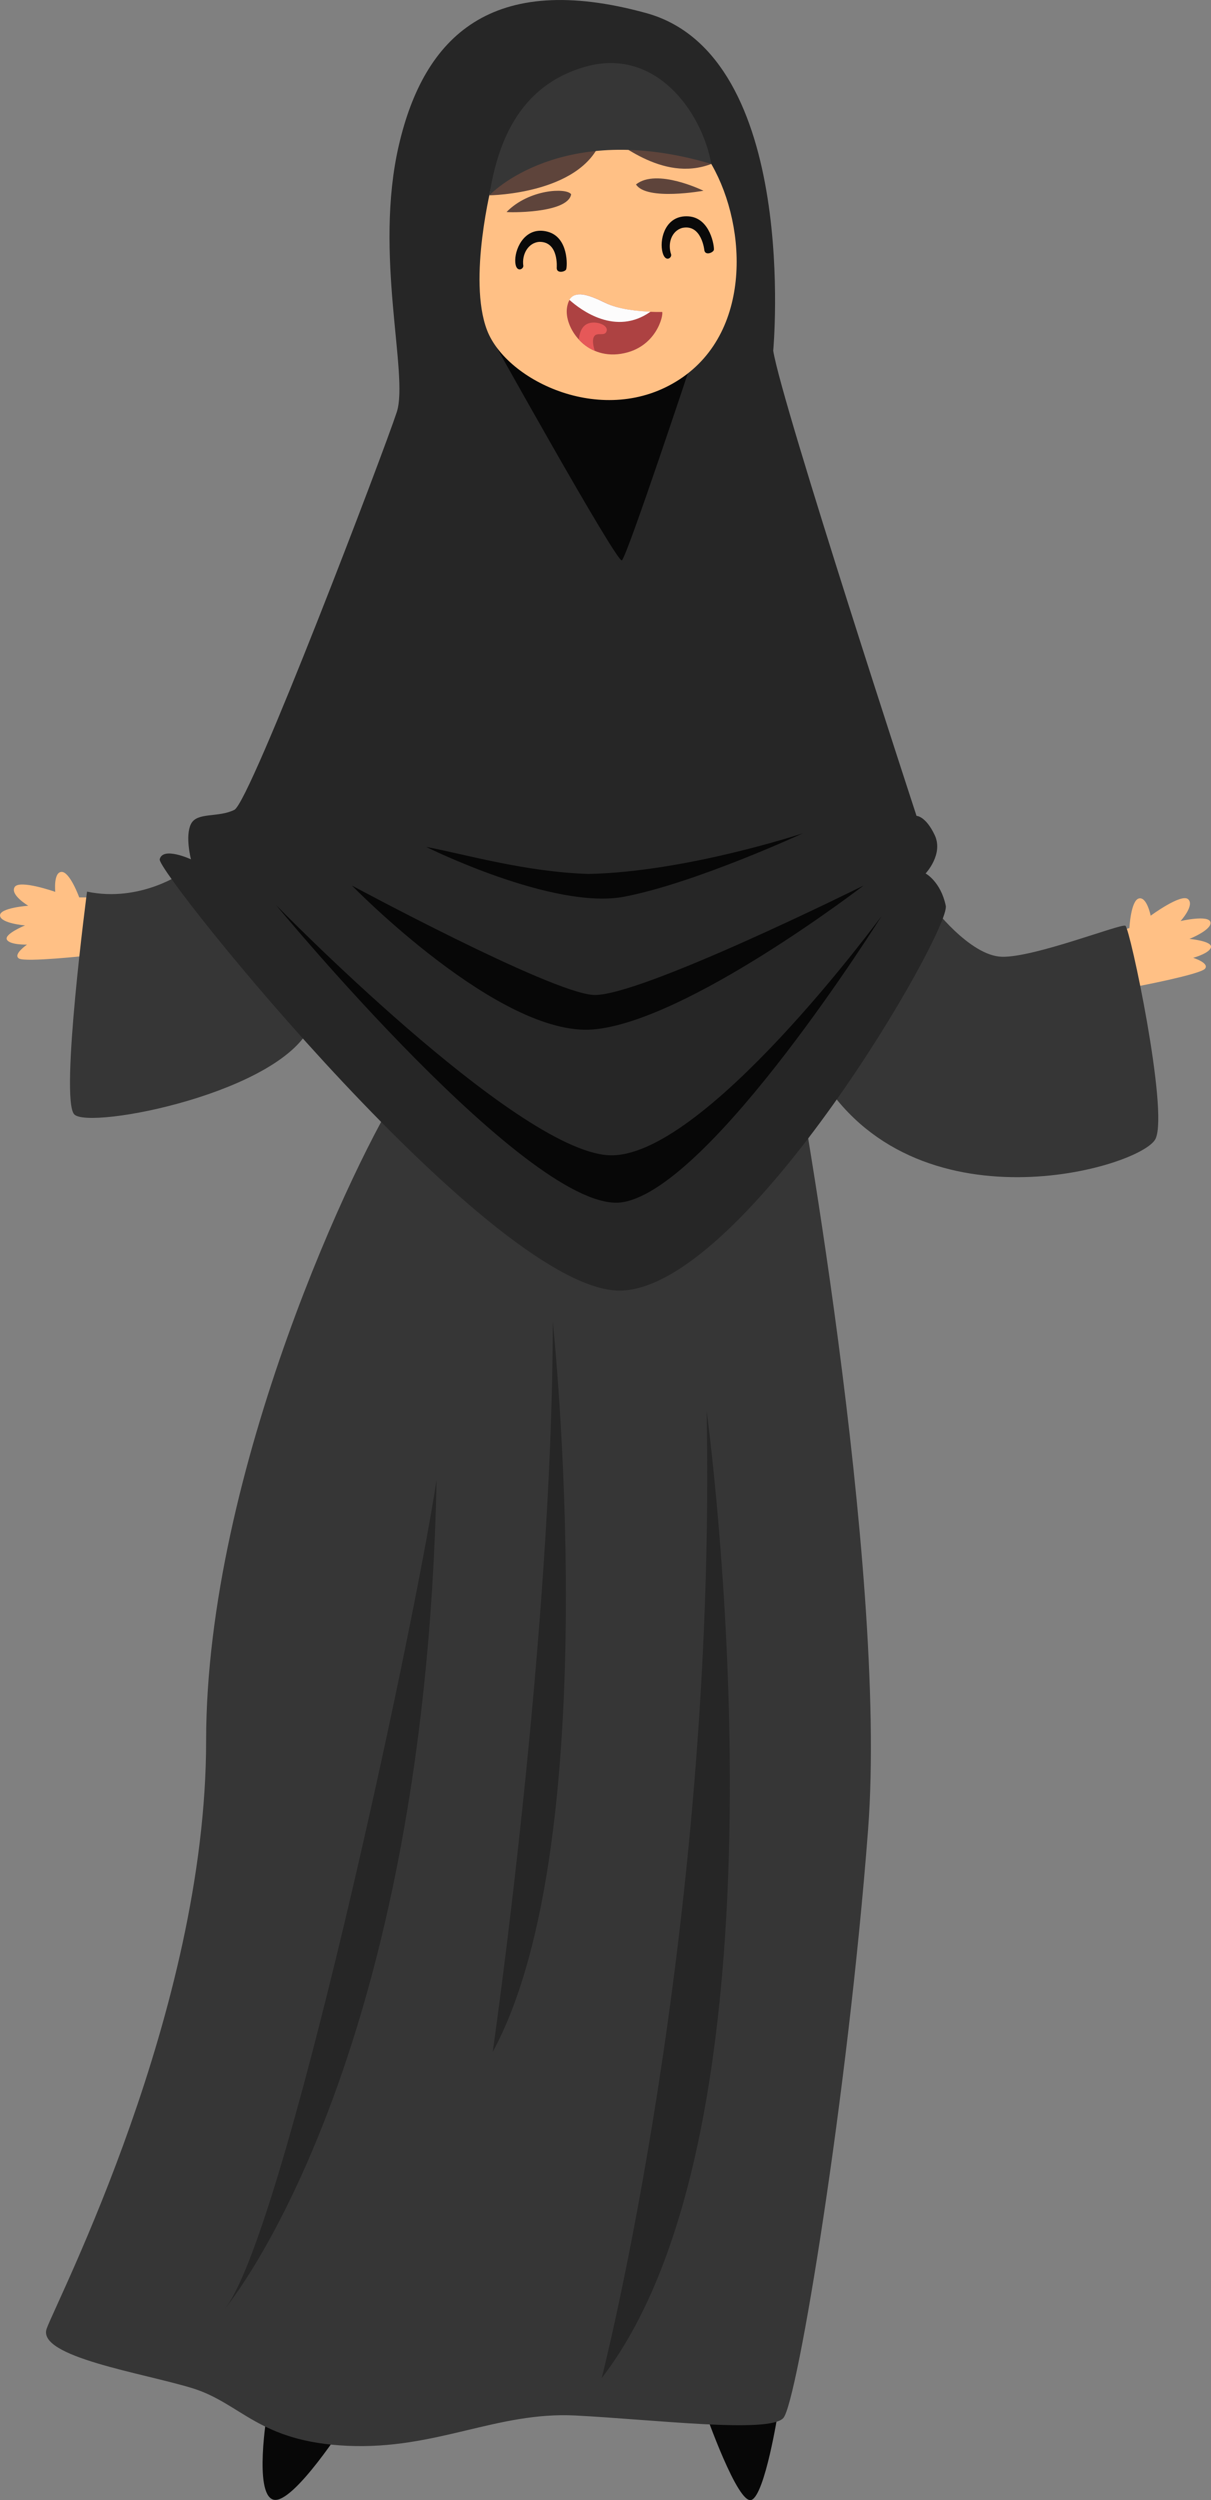 <svg id="_Слой_2" xmlns="http://www.w3.org/2000/svg" width="523.53" height="1080" viewBox="0 0 523.53 1080"><rect x="0" y="0" width="523.53" height="1080" fill="#808080" stroke="none"/><g id="Jew08_169534876"><g id="Jew08_169534876-2"><path d="M115.5 1042.14s-5.89 35.01 2.62 37.63c8.51 2.62 32.06-34.35 32.06-34.35l-34.68-3.27z" fill="#070707"/><path d="M304.94 1042.14s14.07 40.18 19.96 37.76c5.89-2.42 11.45-37.76 11.45-37.76h-31.41z" fill="#070707"/><path d="M39.81 387.66h-5.56s-4.04-11.12-7.63-11.02c-3.6.11-2.73 8.62-2.73 8.62.0.0-15.49-5.45-17.56-2.07-2.07 3.38 5.89 8.07 5.89 8.07.0.0-12.43.87-12.21 4.25.22 3.38 10.8 4.25 10.8 4.25.0.0-9.05 3.71-7.85 6.11 1.2 2.4 8.72 2.18 8.72 2.18.0.0-6.22 4.25-3.49 6 2.73 1.74 30.32-1.31 30.32-1.31l1.31-25.08z" fill="#ffc085"/><path d="M482.93 402.52l5.32-1.63s.6-11.82 4.07-12.77c3.47-.95 5.13 7.44 5.13 7.44.0.0 13.21-9.75 16.18-7.13 2.97 2.62-3.26 9.44-3.26 9.44.0.0 12.14-2.81 12.92.48s-9.07 7.23-9.07 7.23c0 0 9.74.89 9.3 3.54-.44 2.65-7.7 4.64-7.7 4.64.0.0 7.19 2.24 5.1 4.71-2.1 2.47-29.37 7.64-29.37 7.64l-8.61-23.6z" fill="#ffc085"/><path d="M343 454.6s41.01 221.53 32.28 335.82c-8.73 114.3-30.54 247.35-36.64 254.11-6.11 6.76-55.84.65-89.87-1.09-34.03-1.75-60.2 14.83-98.59 13.09-38.39-1.75-45.79-18.32-66.96-24.87-21.16-6.54-67.41-13.52-63.04-25.74 4.36-12.21 68.93-137.04 68.93-253.92s65.44-253.86 84.63-282.66c19.19-28.79 169.26-14.75 169.26-14.75z" fill="#363636"/><path d="M37.63 385.16s-11.78 89.32-5.56 96.19c6.22 6.87 90.96-9.49 102.73-39.26 11.78-29.77-55.29-65.44-55.29-65.44.0.0-18.65 13.41-41.88 8.51z" fill="#363636"/><path d="M402.76 391.05s16.36 21.92 30.43 22.25c14.07.33 51.37-14.4 53.33-13.41 1.96.98 18.65 79.51 13.09 91.94-5.56 12.43-104.7 41.55-145.92-28.46-14.07-44.17 49.08-72.31 49.08-72.31z" fill="#363636"/><g><path d="M334.27 151.57s11.78-127.62-54.97-145.94c-66.74-18.32-95.97 10.03-106.88 57.15-10.91 47.11 4.36 99.03-.87 115.17-5.23 16.14-63.25 168.39-70.23 171.88-6.98 3.49-16.14.87-18.76 6.11s0 15.27.0 15.27c0 0-12.21-5.67-13.52.0-1.31 5.67 146.14 189.33 200.23 186.27 54.09-3.05 141.78-155.74 139.6-166.21-2.18-10.47-8.72-13.96-8.72-13.96.0.0 7.85-8.29 3.93-16.58-3.93-8.29-7.85-8.29-7.85-8.29.0.0-58.02-177.08-61.95-200.87z" fill="#262626"/><path d="M210.57 142.67s56.08 100.7 58.26 99.39c2.18-1.31 30.54-86.81 30.54-86.81l-88.8-12.58z" fill="#070707"/><path d="M212.77 78.97s-10.68 41.67-2.2 63.71c8.48 22.04 50.79 42.41 83.21 21.2 32.43-21.22 28.86-69.23 12.42-95.19-16.45-25.96-72.38-23.82-93.43 10.28z" fill="#ffc085"/><path d="M240.67 115.81s1.04-11.52-7.59-11.33c-4.65.39-7.59 5.27-6.83 10.45-.12 1.66-3.61 3.03-3.51-2.64.1-5.66 4.65-14.65 13.95-12.21 9.3 2.44 8.54 15.2 8.07 16.29s-4.07 1.87-4.08-.57z" fill="#090909"/><path d="M304.51 108.15s-1.15-11.51-9.6-9.69c-4.49 1.26-6.46 6.61-4.74 11.55.2 1.65-2.97 3.65-3.95-1.93-.98-5.58 1.8-15.26 11.4-14.62 9.6.64 11.26 13.32 11 14.48-.26 1.16-3.65 2.61-4.12.21z" fill="#090909"/><path d="M219 91.57c-.23.23 26.39.87 27.92-7.63-1.91-2.94-18.21-2.29-27.92 7.63z" fill="#5e443b"/><path d="M304.12 82.4s-20.17-9.92-29.17-2.73c4.58 7.2 29.17 2.73 29.17 2.73z" fill="#5e443b"/><g><path d="M286.26 134.75s-15.49.55-24.54-3.93c-9.05-4.47-15.25-5.99-16.58 1.97-1.39 8.36 7.74 22.46 23.23 20.06 15.49-2.4 18.54-16.9 17.89-18.1z" fill="#ad4242"/><path d="M281.2 134.65h0c-5.31-.2-13.81-1-19.65-3.88-7.48-3.7-12.97-5.28-15.41-1.25 5.09 4.55 20.09 15.71 35.06 5.14z" fill="#fcfcfc"/><path d="M257.16 151.57s-1.58-4.14-.31-6.24c1.27-2.09 4.68.29 5.42-2.38.74-2.67-5.09-4.68-8.5-3-3.41 1.68-3.48 6.77-3.48 6.77.0.0 2.57 3.16 6.86 4.85z" fill="#e65858"/></g><path d="M211.54 84.38s42.69-.44 49.23-26.62c5.23 2.18 25.14 21.35 46.73 13.06-1.79-3.4-7.47-21.13-12.27-24.4-4.8-3.27-73.94 10.8-73.94 10.8l-9.75 27.16z" fill="#5e443b"/><path d="M211.54 84.38s30.74-32.97 95.96-13.56c-4.14-22.9-24.26-50.36-54.15-42.07-29.88 8.29-38.43 34.51-41.81 55.63z" fill="#363636"/></g><path d="M305.48 609.49s41.88 304.83-45.37 417.81c0 0 49.73-193.92 45.37-417.81z" fill="#262626"/><path d="M97.13 997.39c-4 4.86 86.38-96.85 91.61-358.15-10.47 68.49-66.35 327.5-91.61 358.15z" fill="#262626"/><path d="M238.97 570.82s23.76 223.97-25.97 315.58c0 0 25.97-179.73 25.97-315.58z" fill="#262626"/><path d="M119.42 391.05s111.24 134.8 149.85 128.26c38.61-6.54 111.9-123.68 111.9-123.68.0.0-77.68 106-118.28 103.39-40.6-2.61-143.46-107.97-143.46-107.97z" fill="#070707"/><path d="M152.14 382.54s63.73 65.44 104.17 62.16c40.44-3.27 117-62.16 117-62.16.0.0-97.9 48.67-117 47.24-19.1-1.43-104.17-47.24-104.17-47.24z" fill="#070707"/><path d="M184.22 365.84s55.01 27.39 85.71 21.5c30.7-5.89 77.19-27.39 77.19-27.39.0.0-50.37 16.7-92.68 17.57-27.48-.87-53.28-8.49-70.22-11.68z" fill="#070707"/></g></g></svg>